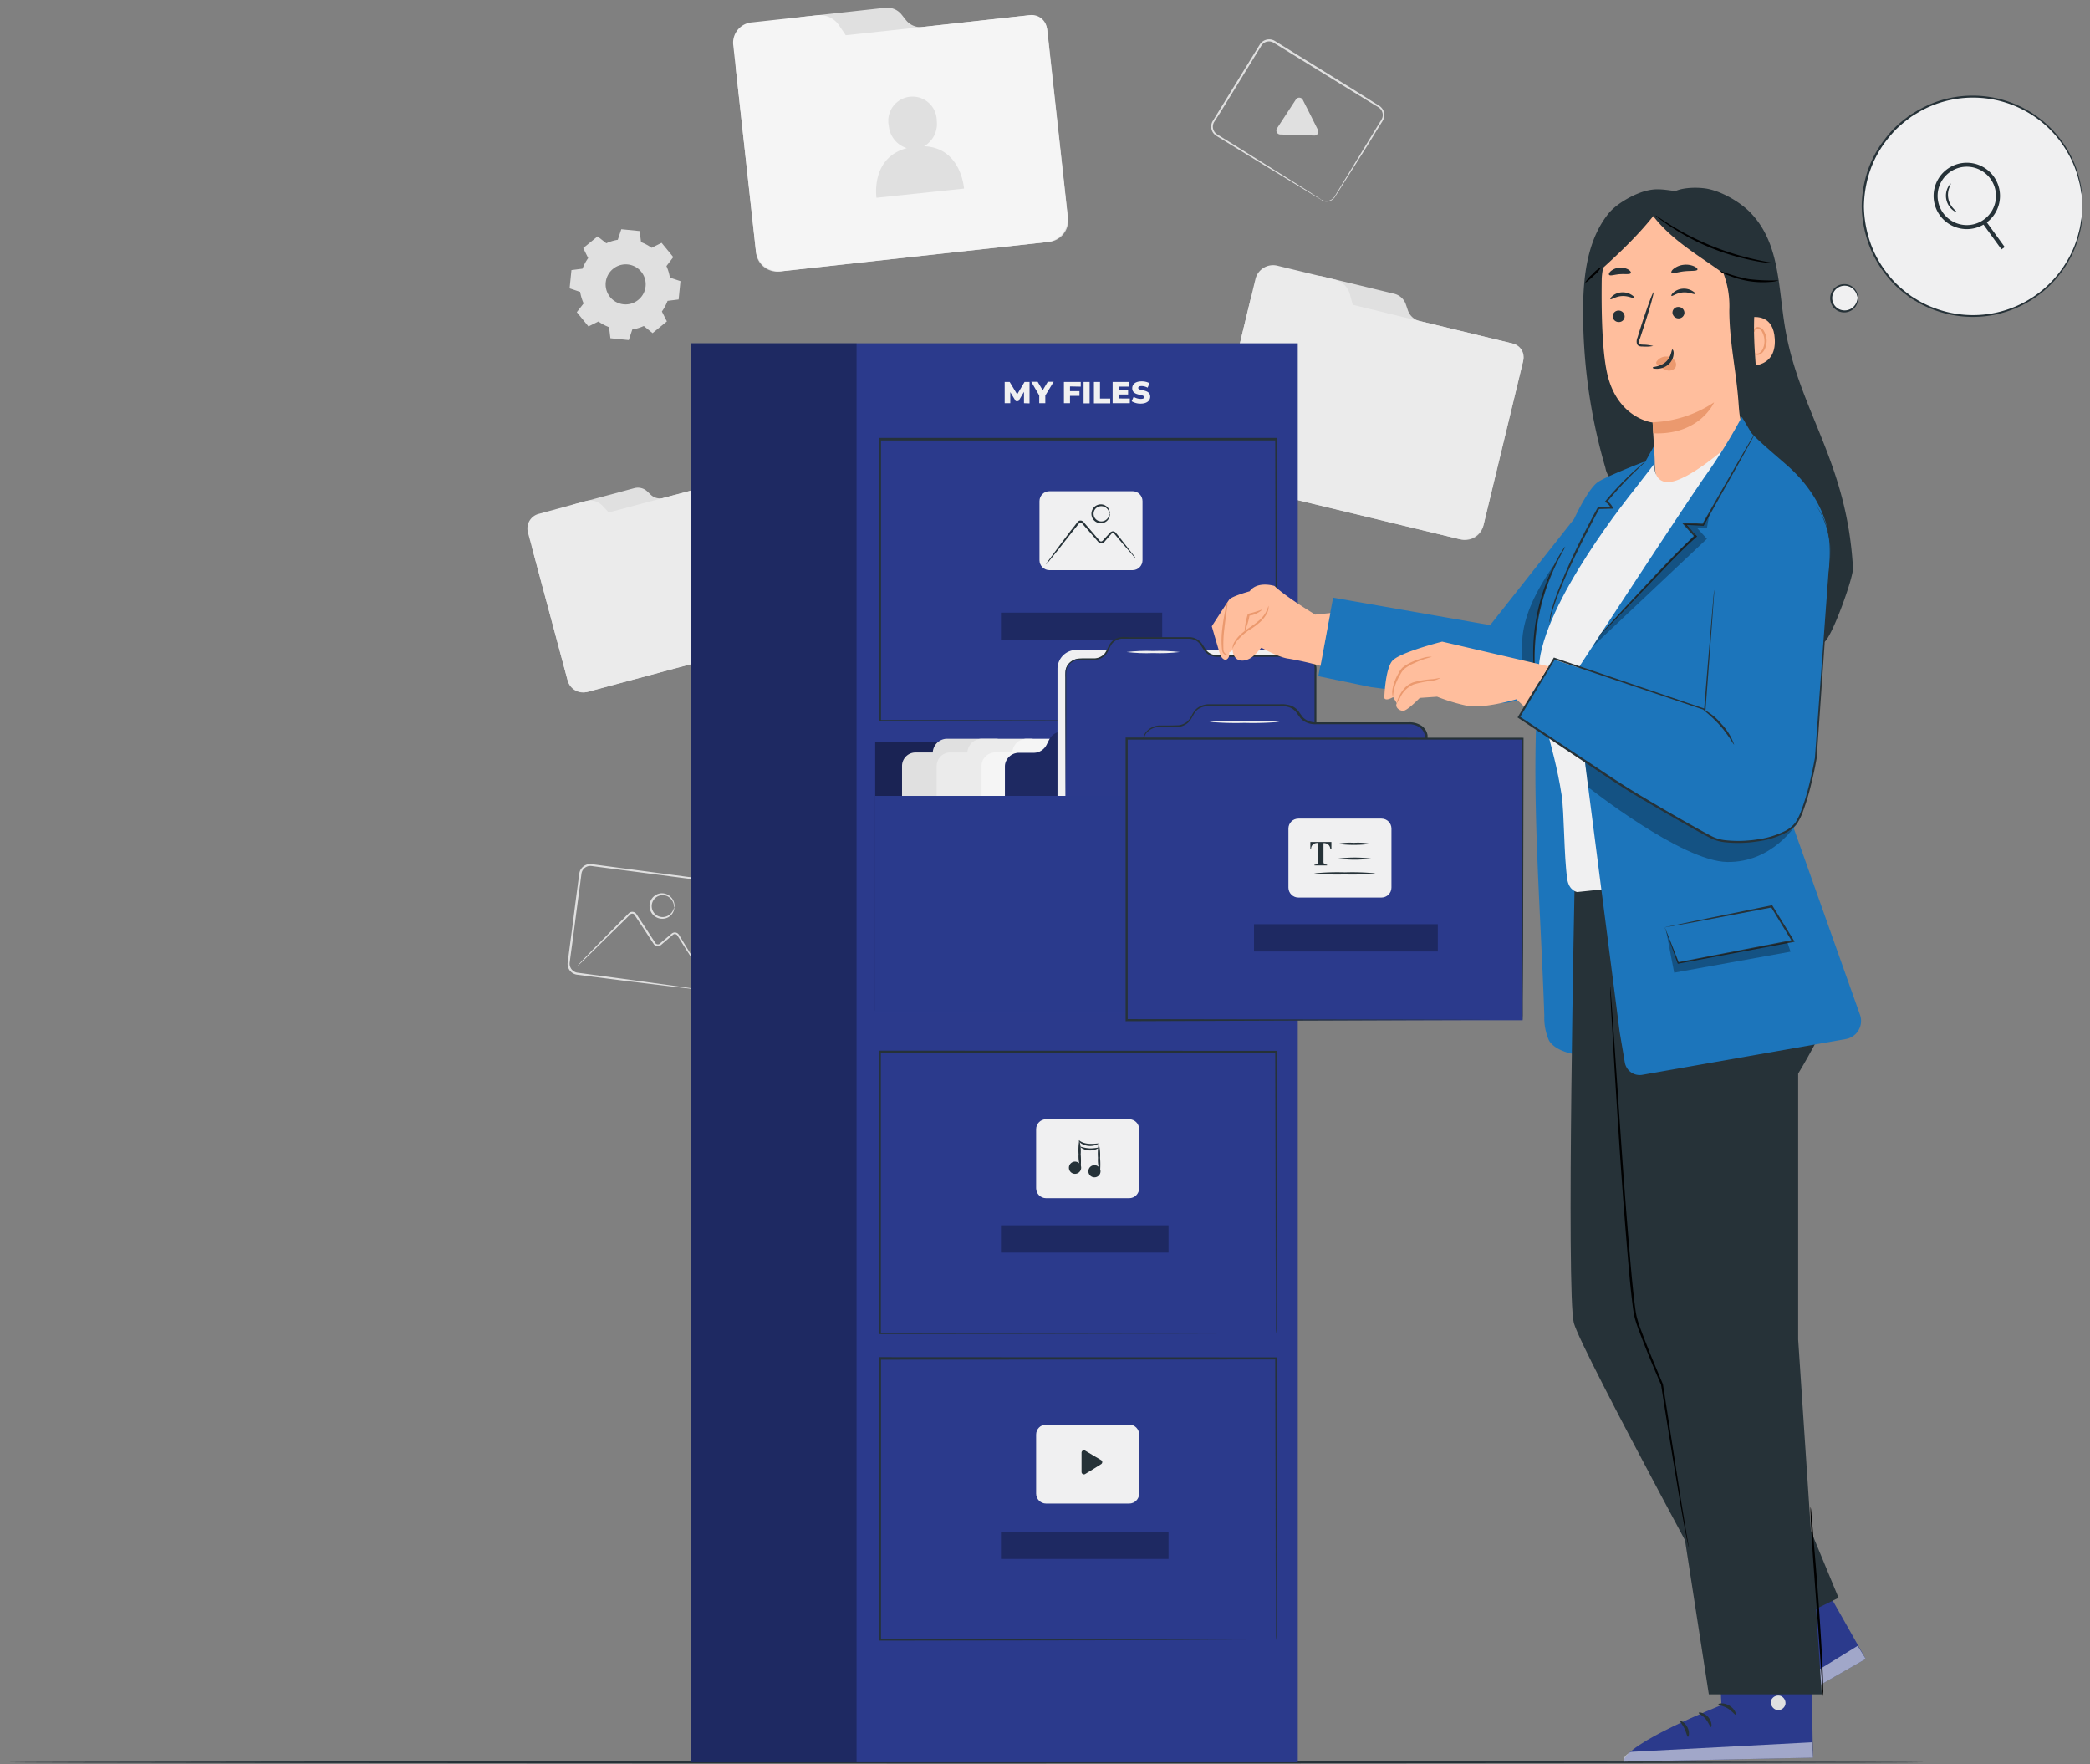 <svg width="218" height="184" fill="none" xmlns="http://www.w3.org/2000/svg"><rect width="100%" height="100%" fill="#808080" stroke="none"/><path d="M61.226 72.169a1.635 1.635 0 01-2.005-1.159l-3.68-13.723a1.355 1.355 0 011.01-1.612l1.291-.346a1.412 1.412 0 001.03-1.063l.124-.637a1.401 1.401 0 011.03-1.063l6.126-1.646a1.424 1.424 0 011.329.308l.417.396a1.425 1.425 0 001.329.313l7.81-2.084a1.36 1.36 0 011.716.875l3.75 14.04a1.634 1.634 0 01-1.158 2l-20.12 5.4z" fill="#E0E0E0"/><path d="M68.469 52.128l-4.972 1.321-.667-.708a1.766 1.766 0 00-1.754-.47l-4.855 1.32a1.576 1.576 0 00-1.17 1.888l.15.567 4 14.902a1.784 1.784 0 002.22 1.187l19.728-5.292a1.784 1.784 0 001.33-2.142l-3.776-14.077a1.18 1.18 0 00-1.442-.833l-8.792 2.337z" fill="#EBEBEB"/><path d="M127.851 50.345a1.965 1.965 0 01-1.49-1.613 1.944 1.944 0 01.032-.77l4.034-16.703a1.64 1.64 0 012.012-1.142l1.572.38a1.684 1.684 0 001.708-.534l.5-.6a1.688 1.688 0 011.709-.534l7.455 1.8a1.716 1.716 0 011.25 1.097l.225.666a1.724 1.724 0 001.25 1.1l9.506 2.293a1.642 1.642 0 011.25 1.937l-4.126 17.086a1.974 1.974 0 01-2.383 1.454l-24.504-5.917z" fill="#E0E0E0"/><path d="M147.137 33.264l-6.042-1.472-.296-1.12a2.152 2.152 0 00-1.592-1.513l-5.909-1.43a1.895 1.895 0 00-2.334 1.326l-.167.687-4.379 18.136a2.152 2.152 0 001.667 2.546l24.011 5.776a2.155 2.155 0 002.65-1.5l4.139-17.132a1.432 1.432 0 00-1.051-1.721l-10.697-2.584z" fill="#EBEBEB"/><path d="M81.308 28.317a2.216 2.216 0 01-2.447-1.963L76.753 7.185a1.838 1.838 0 011.692-1.971l1.804-.2a1.913 1.913 0 001.6-1.213l.3-.833a1.9 1.9 0 011.605-1.213l8.555-.942a1.925 1.925 0 011.717.688l.492.62a1.925 1.925 0 001.737.689l10.91-1.196a1.837 1.837 0 012.084 1.558l2.154 19.607a2.227 2.227 0 01-1.963 2.45l-28.132 3.088z" fill="#E0E0E0"/><path d="M95.164 2.93l-6.943.746-.746-1.092a2.409 2.409 0 00-2.258-.991l-6.785.741a2.129 2.129 0 00-1.958 2.288l.087.792 2.288 20.815a2.425 2.425 0 002.738 2.055l27.553-3.03a2.425 2.425 0 002.23-2.6l-2.163-19.665a1.598 1.598 0 00-1.141-1.36 1.6 1.6 0 00-.622-.053L95.164 2.93z" fill="#F5F5F5"/><path d="M96.389 15.253a2.697 2.697 0 001.32-2.65 2.528 2.528 0 10-5 .529 2.688 2.688 0 001.871 2.32c-3.796 1.005-3.159 5.18-3.159 5.18l9.131-.958s-.275-4.263-4.163-4.421zm-33.15 10.122a4.691 4.691 0 011.2-.363l.367-1.104 1.916.192.142 1.154c.392.15.763.348 1.104.592l1.042-.517 1.217 1.488-.713.938c.174.382.294.785.359 1.2l1.104.37-.192 1.913-1.154.142a4.66 4.66 0 01-.592 1.109l.521 1.037-1.492 1.221-.916-.742a4.798 4.798 0 01-1.2.363l-.367 1.104-1.917-.191-.142-1.155a4.786 4.786 0 01-1.104-.591l-1.042.516-1.217-1.488.713-.916a4.796 4.796 0 01-.363-1.2l-1.1-.371.192-1.905 1.154-.146c.147-.392.346-.764.592-1.104l-.517-1.042 1.492-1.22.917.716h-.004zm.716 2.663a2.084 2.084 0 102.623 3.239 2.084 2.084 0 00-2.623-3.24zm8.989 75.189c.17.008.34-.019.5-.079a1.07 1.07 0 00.467-.379c.07-.11.12-.231.146-.359.025-.133.037-.287.058-.446.163-1.292.392-3.138.675-5.417l.23-1.792c.041-.313.083-.63.124-.954l.063-.488c.029-.16.04-.321.033-.483a.955.955 0 00-.508-.746 1.304 1.304 0 00-.475-.117l-.534-.07-2.208-.284-9.818-1.284a.933.933 0 00-1.046.805l-.042.32c-.029.213-.058.417-.083.638-.113.834-.225 1.667-.334 2.5-.216 1.642-.416 3.226-.629 4.734-.05.38-.096.75-.146 1.113a.949.949 0 00.417.858c.136.094.294.15.458.163l.526.071 1.025.137 3.75.505 5.417.746 1.467.212.38.063a.816.816 0 01.129.025.497.497 0 01-.134 0l-.383-.042-1.471-.171-5.455-.658-3.75-.48-1.026-.133-.525-.067a1.137 1.137 0 01-1.037-1.221c.05-.371.096-.746.146-1.125.196-1.508.416-3.092.616-4.738.105-.833.217-1.667.325-2.5.03-.213.059-.417.084-.638l.046-.32a1.15 1.15 0 011.288-.992l9.817 1.3 2.205.296.529.07c.188.012.372.06.542.142a1.12 1.12 0 01.616.875 2.27 2.27 0 01-.037.521c0 .167-.046.33-.067.492-.041.32-.087.642-.129.95-.083.625-.163 1.22-.242 1.792l-.746 5.417c-.025.163-.037.309-.066.454a1.087 1.087 0 01-.671.738.984.984 0 01-.388.058.432.432 0 01-.129-.012z" fill="#E0E0E0"/><path d="M73.236 101.556s-.05-.05-.125-.158l-.321-.475-1.15-1.776c-.238-.383-.5-.791-.784-1.25-.066-.112-.137-.22-.212-.337a.313.313 0 00-.271-.134c-.113 0-.188.08-.304.18l-.334.283-.692.592a1.25 1.25 0 01-.2.154.503.503 0 01-.558-.063.367.367 0 01-.1-.112l-.067-.1-1.091-1.667c-.188-.288-.376-.567-.555-.834-.091-.137-.183-.275-.27-.416a.296.296 0 00-.309-.142.275.275 0 00-.154.08l-.17.166c-.11.112-.222.22-.33.329l-.654.638-2.238 2.2-1.513 1.488-.417.391a.708.708 0 01-.154.125s.038-.058.125-.158l.392-.417 1.47-1.517c.639-.641 1.385-1.4 2.205-2.233l.642-.642.33-.333.166-.167a.517.517 0 01.565-.102c.094.041.173.11.227.198l.27.416.555.834 1.088 1.667a.345.345 0 00.616.079l.696-.583.334-.284c.062-.046.1-.087.179-.141a.5.5 0 01.68.145l.212.342c.27.446.525.863.762 1.25l1.088 1.813c.112.2.208.363.287.5a.84.84 0 01.084.171zm-2.917-6.884c-.02-.1-.032-.2-.038-.3a1.25 1.25 0 00-.37-.684 1.142 1.142 0 10-.242 1.825 1.22 1.22 0 00.533-.562c.083-.175.1-.284.117-.28.016.005.025.113-.038.309-.09.28-.28.516-.533.667a1.3 1.3 0 01-1.25.045 1.33 1.33 0 01.325-2.5 1.305 1.305 0 011.179.404c.204.213.327.49.346.784.025.187-.017.292-.03.292zm67.504-73.839c.154.075.321.12.492.133a1.032 1.032 0 00.859-.42c.079-.113.154-.25.237-.388l2.838-4.655c.3-.492.613-1.009.942-1.542.162-.27.333-.542.504-.834l.258-.416a2.35 2.35 0 00.23-.417.948.948 0 00-.159-.888 1.252 1.252 0 00-.387-.304l-.459-.279-1.896-1.167-8.43-5.196a.934.934 0 00-1.284.304l-.166.275-.342.55-1.329 2.163-2.501 4.063-.604.937a.949.949 0 00.375 1.288c.15.092.3.184.446.28l.879.541 3.197 1.992 4.621 2.892 1.25.796c.134.092.242.158.325.212.084.055.109.075.104.08a.548.548 0 01-.116-.059l-.334-.196-1.25-.758-4.659-2.838-3.213-1.967-.879-.542-.45-.275a1.185 1.185 0 01-.417-.395 1.145 1.145 0 01-.029-1.146l.592-.963 2.5-4.071 1.325-2.15.338-.547.171-.275a1.154 1.154 0 011.583-.375l8.422 5.21 1.871 1.183.459.283c.16.088.301.205.416.346a1.139 1.139 0 01.184 1.063 2.33 2.33 0 01-.25.458l-.263.417c-.171.279-.342.55-.508.833-.329.534-.65 1.046-.955 1.534l-2.917 4.621c-.087.138-.158.267-.245.388-.085.109-.19.2-.309.27a1.04 1.04 0 01-.992.042.691.691 0 01-.075-.091z" fill="#E0E0E0"/><path d="M136.678 11.965l.77 1.542a.41.41 0 01-.186.598.414.414 0 01-.23.031l-1.755-.054-1.708-.054a.418.418 0 01-.35-.671l.962-1.471.971-1.484a.42.42 0 01.392-.217.418.418 0 01.363.263l.771 1.517z" fill="#E0E0E0"/><path d="M200.809 183.812c0 .063-44.768.109-100 .109-55.231 0-100-.046-100-.109 0-.062 44.76-.108 100-.108 55.241 0 100 .05 100 .108z" fill="#263238"/><path d="M135.365 35.806H72.031v148.007h63.334V35.806z" fill="#2B3A8C"/><path opacity=".3" d="M89.346 35.806H72.031v148.007h17.315V35.806z" fill="#000"/><path d="M106.807 42.052V40.87l-.575.967h-.284l-.571-.934v1.15h-.583V39.84h.521l.783 1.292.767-1.292h.521v2.234l-.579-.02zm2.225-.8v.8h-.633v-.808l-.834-1.425h.667l.529.887.53-.887h.612l-.871 1.433zm2.576-.946v.492h.987v.492h-.987v.762h-.634V39.84h1.755v.488l-1.121-.02zm1.416-.466h.63v2.233h-.63v-2.234zm1.08 0h.633v1.733h1.067v.5h-1.7v-2.234zm3.742 1.725v.487h-1.792V39.84h1.75v.488h-1.129v.346h.992v.47h-.992v.417l1.171.005zm.196.287l.204-.467c.22.142.476.218.738.221.262 0 .366-.07.366-.179 0-.354-1.25-.096-1.25-.93 0-.416.325-.72.988-.72a1.7 1.7 0 01.812.191l-.196.471a1.292 1.292 0 00-.616-.17c-.267 0-.363.087-.363.2 0 .341 1.25.083 1.25.908 0 .392-.325.721-.987.721a1.751 1.751 0 01-.946-.246z" fill="#F0F0F1"/><path d="M133.085 75.215v-2.1c0-1.367 0-3.363-.025-5.922 0-5.109-.025-12.44-.046-21.34l.088.087H91.788l.108-.108v29.362l-.095-.1 29.783.05 8.488.025h3.042-3l-8.468.03-29.845.045h-.13V45.678h41.518v.087c0 8.926-.033 16.252-.045 21.395v7.447c0 .354-.059.608-.059.608z" fill="#263238"/><path opacity=".3" d="M121.225 63.9h-16.819v2.847h16.819v-2.846z" fill="#000"/><path d="M118.133 51.237h-8.672c-.573 0-1.037.464-1.037 1.037v6.16c0 .573.464 1.037 1.037 1.037h8.672c.574 0 1.038-.464 1.038-1.037v-6.16c0-.573-.464-1.037-1.038-1.037z" fill="#F0F0F1"/><path d="M118.475 58.25a2.58 2.58 0 01-.387-.417l-.996-1.141-.68-.805-.183-.22a.198.198 0 00-.183-.059c-.071 0-.109.059-.184.146l-.212.238-.417.483a.463.463 0 01-.35.208.417.417 0 01-.221-.062.503.503 0 01-.087-.075l-.059-.067-.937-1.083-.496-.555-.229-.27a.188.188 0 00-.292 0l-.104.137-.209.263-.416.516-1.396 1.78-.959 1.187a3.396 3.396 0 01-.371.417c.085-.167.187-.325.304-.47l.905-1.23 1.358-1.805.417-.52c.067-.088.133-.18.204-.267l.104-.138a.377.377 0 01.192-.133.416.416 0 01.417.125l.233.27.475.55.934 1.089c.125.179.27.175.416 0l.442-.484.213-.229a.497.497 0 01.295-.204.375.375 0 01.355.125l.183.225c.238.291.454.567.658.833l.942 1.2c.12.138.227.286.321.442zm-2.729-4.659c-.021 0-.025-.079-.071-.204a.872.872 0 00-.329-.442.834.834 0 00-.763-.096.792.792 0 000 1.484.832.832 0 00.763-.096.878.878 0 00.329-.437c.046-.13.05-.209.071-.209.021 0 .033.08 0 .23a.907.907 0 01-.321.541.96.96 0 01-.921.159.981.981 0 01-.479-1.5.981.981 0 01.961-.399.954.954 0 01.439.203.896.896 0 01.321.541c.033.159.008.225 0 .225z" fill="#263238"/><path opacity=".4" d="M127.305 77.424H91.288v27.982h36.017V77.424z" fill="#000"/><path d="M112.391 78.486h-6.847l-.417-.687a1.502 1.502 0 00-1.3-.746h-5.034a1.504 1.504 0 00-1.5 1.433h-1.796a1.409 1.409 0 00-1.409 1.409v3.488H113.8v-3.488a1.409 1.409 0 00-1.408-1.409z" fill="#E0E0E0"/><path d="M116.004 78.486h-6.83l-.417-.687a1.503 1.503 0 00-1.296-.746h-5.051a1.509 1.509 0 00-1.504 1.433H99.11a1.409 1.409 0 00-1.409 1.409v3.488h19.711v-3.488a1.409 1.409 0 00-1.408-1.409z" fill="#EBEBEB"/><path d="M120.7 78.486h-6.842l-.417-.687a1.487 1.487 0 00-1.296-.746h-5.055a1.503 1.503 0 00-1.5 1.433h-1.8a1.408 1.408 0 00-1.409 1.409v3.488h19.711v-3.488a1.41 1.41 0 00-1.392-1.409z" fill="#F5F5F5"/><path d="M104.819 96.693V79.91a1.454 1.454 0 011.513-1.383h1.446a1.527 1.527 0 001.375-.809l.308-.616a1.534 1.534 0 011.376-.805h6.863a1.541 1.541 0 011.3.68l.338.525a1.553 1.553 0 001.304.679h8.751a1.453 1.453 0 011.513 1.388v17.123h-26.087z" fill="#2B3A8C"/><path opacity=".3" d="M104.819 96.693V79.91a1.454 1.454 0 011.513-1.383h1.446a1.527 1.527 0 001.375-.809l.308-.616a1.534 1.534 0 011.376-.805h6.863a1.541 1.541 0 011.3.68l.338.525a1.553 1.553 0 001.304.679h8.751a1.453 1.453 0 011.513 1.388v17.123h-26.087z" fill="#000"/><path d="M110.303 83.024v-13.26a1.973 1.973 0 011.975-1.975h21.112a1.974 1.974 0 011.975 1.975v12.894l-25.062.366z" fill="#F0F0F1"/><path d="M111.128 86.891V70.11a1.451 1.451 0 011.513-1.383h1.446a1.53 1.53 0 001.371-.805l.312-.62a1.53 1.53 0 011.371-.805h6.864a1.539 1.539 0 011.304.683l.338.521a1.546 1.546 0 001.3.684h8.751a1.451 1.451 0 011.513 1.383v17.123h-26.083z" fill="#2B3A8C"/><path d="M111.128 86.891h1.93l5.363-.025 18.79-.05-.1.1V70.177c.011-.2.011-.4 0-.6a1.285 1.285 0 00-.654-.895 1.444 1.444 0 00-.505-.171 4.09 4.09 0 00-.558 0h-8.418a1.739 1.739 0 01-.567-.088 1.596 1.596 0 01-.883-.691l-.288-.45a1.37 1.37 0 00-.333-.363 1.495 1.495 0 00-.925-.296h-7.039a1.502 1.502 0 00-.804.363c-.437.379-.483 1.15-1.058 1.53a1.701 1.701 0 01-.9.312h-.905a8.499 8.499 0 00-.871.02 1.467 1.467 0 00-.737.33 1.275 1.275 0 00-.417.662c-.04.268-.052.539-.037.809v3.163c0 4.03-.034 7.292-.042 9.56v.048c0-2.27-.025-5.546-.042-9.584v-3.184a4.303 4.303 0 01.038-.834c.074-.294.239-.558.471-.754.237-.2.526-.328.833-.37.298-.026.597-.034.896-.026h.808c.29-.012.57-.109.805-.279.508-.325.529-1.033 1.037-1.517a1.67 1.67 0 01.909-.416c.346-.034.654 0 .983 0h6.08c.378-.007.747.111 1.05.337.152.115.282.256.384.417l.287.446c.176.29.452.507.775.608.162.053.331.078.5.075h8.393a3.52 3.52 0 01.588 0c.204.03.402.096.583.196a1.485 1.485 0 01.759 1.046c.014.212.014.425 0 .638v16.81h-.096l-18.869-.1h-7.214v-.038z" fill="#263238"/><path d="M123.055 68.01c-.92.11-1.846.145-2.771.108-.925.038-1.852.001-2.772-.108.92-.107 1.847-.144 2.772-.109.925-.035 1.851.002 2.771.109z" fill="#F0F0F1"/><path d="M119.246 93.942V77.161c0-.763.767-1.383 1.709-1.383h1.637a1.762 1.762 0 001.551-.809l.35-.617a1.766 1.766 0 011.554-.804h7.755a1.821 1.821 0 011.471.68l.384.524a1.82 1.82 0 001.471.68h9.888c.942 0 1.709.62 1.709 1.387v17.123h-29.479z" fill="#2B3A8C"/><path d="M119.246 93.942h2.188l6.076-.054 21.198-.046-.1.1V76.703a1.256 1.256 0 00-.616-.892 1.959 1.959 0 00-1.13-.271h-9.584c-.406.021-.81-.07-1.167-.263a1.719 1.719 0 01-.471-.383c-.125-.163-.225-.308-.342-.467a1.603 1.603 0 00-.833-.658 2.776 2.776 0 00-1.071-.117h-7.464a1.872 1.872 0 00-.908.288 1.537 1.537 0 00-.346.312 4.245 4.245 0 00-.25.417c-.083.146-.158.283-.25.417a1.61 1.61 0 01-.354.375 1.992 1.992 0 01-.93.375c-.658.041-1.25 0-1.892 0a1.738 1.738 0 00-1.491.712 1.251 1.251 0 00-.18.796v2.526c0 4.325-.029 7.83-.041 10.26v.048c0-2.437-.025-5.95-.042-10.293v-2.532c-.029-.31.043-.622.204-.888a1.888 1.888 0 011.634-.792c.612 0 1.25 0 1.867-.025.302-.04.59-.157.833-.341.238-.208.427-.466.554-.755.08-.144.169-.283.267-.416.11-.14.242-.262.392-.359a2.04 2.04 0 01.996-.32h7.484c.385-.03.773.014 1.142.129.378.136.701.394.917.733.108.15.225.313.333.454.117.136.259.249.417.334.325.176.693.257 1.062.233h9.585a2.19 2.19 0 011.25.3 1.466 1.466 0 01.721 1.054V94.06h-.1l-21.253-.05-6.063-.03h-2.15l-.092-.037z" fill="#263238"/><path d="M133.464 75.29a31.342 31.342 0 01-3.658.108 31.459 31.459 0 01-3.663-.108 30.25 30.25 0 013.663-.108 30.303 30.303 0 013.658.108z" fill="#F0F0F1"/><path d="M117.5 83.016H91.288v22.595H117.5V83.016z" fill="#2B3A8C"/><path opacity=".3" d="M117.5 83.016H91.288v22.595H117.5V83.016z" fill="#2B3A8C"/><path d="M158.818 77.053H117.5v29.362h41.318V77.053z" fill="#2B3A8C"/><path d="M158.814 106.415v-2.096c0-1.367 0-3.367-.025-5.922 0-5.113-.025-12.439-.046-21.344l.087.091h-41.313l.108-.108v29.362l-.096-.1 29.783.05 8.489.029h3.042-3.001l-8.467.025-29.867.113h-.1V76.928h.1l41.314.02h.092v.088c-.021 8.926-.038 16.277-.046 21.399 0 2.546 0 4.538-.025 5.901v1.541c0 .355-.029.538-.029.538z" fill="#263238"/><path opacity=".3" d="M149.971 96.397h-19.169v2.846h19.169v-2.846z" fill="#000"/><path d="M144.099 85.383h-8.672c-.573 0-1.037.464-1.037 1.038v6.159c0 .573.464 1.037 1.037 1.037h8.672c.573 0 1.038-.464 1.038-1.037v-6.16c0-.573-.465-1.037-1.038-1.037z" fill="#F0F0F1"/><path d="M136.677 87.82h2.197v.738h-.113a.68.68 0 00-.296-.533.921.921 0 00-.417-.088v1.91a.374.374 0 00.071.266c.088.056.193.08.296.066v.092h-1.304v-.092a.41.41 0 00.283-.066.353.353 0 00.071-.267v-1.925a.949.949 0 00-.417.087.606.606 0 00-.296.534h-.075v-.721zm6.276.197a13.75 13.75 0 01-3.446 0 6.78 6.78 0 011.721-.109 6.803 6.803 0 011.725.109zm.067 1.537a13.25 13.25 0 01-3.446 0 13.75 13.75 0 013.446 0zm.462 1.542a23.42 23.42 0 01-3.212.108 23.397 23.397 0 01-3.213-.108 24.199 24.199 0 013.213-.108 24.257 24.257 0 013.212.108zm-10.397 48.019v-2.096c0-1.367 0-3.367-.025-5.922 0-5.109-.025-12.439-.046-21.34l.088.088-41.33.004.108-.109v29.358l-.096-.095 29.783.045 8.489.03h3.042-3.001l-8.467.025-29.846.05h-.113v-29.567h.113l41.314.021h.091v.088c0 8.926-.033 16.273-.045 21.394v7.443c0 .354-.059.583-.059.583z" fill="#263238"/><path opacity=".3" d="M121.884 127.805h-17.478v2.846h17.478v-2.846z" fill="#000"/><path d="M117.783 116.741h-8.672c-.573 0-1.037.465-1.037 1.038v6.159c0 .573.464 1.038 1.037 1.038h8.672c.573 0 1.038-.465 1.038-1.038v-6.159c0-.573-.465-1.038-1.038-1.038z" fill="#F0F0F1"/><path d="M112.699 122.088a.642.642 0 01-.62.345.634.634 0 01-.555-.443.641.641 0 01.54-.826.629.629 0 01.364.07.63.63 0 01.271.854z" fill="#263238"/><path d="M112.716 121.859a3.593 3.593 0 01-.212-1.467 6.28 6.28 0 01.07-1.475c.137.477.188.975.15 1.471.04.489.037.981-.008 1.471z" fill="#263238"/><path d="M114.591 119.288a1.76 1.76 0 01-1.85-.046c-.171-.129-.217-.267-.192-.28.025-.012.109.067.275.151.221.101.458.163.7.183.58.058 1.067-.075 1.067-.008zm.13 3.171a.635.635 0 01-1.166-.101.629.629 0 01.195-.676.64.64 0 01.893.077.635.635 0 01.078.7z" fill="#263238"/><path d="M114.737 122.229a3.586 3.586 0 01-.212-1.466 5.795 5.795 0 01.075-1.476c.131.479.18.976.145 1.471.04.49.037.982-.008 1.471z" fill="#263238"/><path d="M114.62 119.721a1.663 1.663 0 01-1.975-.109c.033-.054.442.138.983.163.542.025.963-.117.992-.054zm18.465 51.353v-2.097c0-1.371 0-3.367-.025-5.925 0-5.109-.025-12.44-.046-21.341l.088.088-41.314.021.108-.109v29.363l-.095-.1 29.783.05 8.488.025h3.042-3l-8.468.029-29.845.046h-.13v-29.567h.113l41.314.021h.091v.087c0 8.927-.033 16.273-.045 21.395v7.447c0 .354-.059.567-.059.567z" fill="#263238"/><path opacity=".3" d="M121.884 159.759h-17.478v2.846h17.478v-2.846z" fill="#000"/><path d="M117.783 148.591h-8.672c-.573 0-1.037.465-1.037 1.038v6.159c0 .573.464 1.038 1.037 1.038h8.672c.573 0 1.038-.465 1.038-1.038v-6.159c0-.573-.465-1.038-1.038-1.038z" fill="#F0F0F1"/><path d="M114.024 151.804l.834.492a.259.259 0 01.085.089.25.25 0 01-.085.328l-.834.525-.833.508a.252.252 0 01-.251.004.24.24 0 01-.093-.091.24.24 0 01-.035-.125v-2.013a.247.247 0 01.246-.251.25.25 0 01.125.034l.841.5z" fill="#263238"/><path d="M193.768 31.088a1.383 1.383 0 11-2.767 0 1.383 1.383 0 012.767 0z" fill="#F0F0F1"/><path d="M193.768 31.088s-.02-.12-.083-.325a1.383 1.383 0 00-.508-.713 1.319 1.319 0 00-1.23-.166 1.283 1.283 0 00-.837 1.206 1.285 1.285 0 00.837 1.207 1.325 1.325 0 001.23-.167 1.4 1.4 0 00.508-.713c.063-.204.067-.329.083-.329a.631.631 0 010 .35c-.06.33-.238.625-.5.834a1.458 1.458 0 01-2.101-.308 1.48 1.48 0 011.437-2.312c.243.04.472.141.664.294.261.21.439.505.5.834a.62.62 0 010 .308z" fill="#263238"/><path d="M205.762 32.98c6.322 0 11.447-5.125 11.447-11.447 0-6.322-5.125-11.448-11.447-11.448-6.322 0-11.448 5.126-11.448 11.448s5.126 11.447 11.448 11.447z" fill="#F0F0F1"/><path d="M217.209 21.533a1.48 1.48 0 01-.021-.188l-.037-.541c0-.12-.009-.259-.025-.417 0-.146-.046-.304-.075-.475a8.033 8.033 0 00-.242-1.18 10.792 10.792 0 00-1.271-3.033 11.356 11.356 0 00-15.102-4.176c-.242.13-.471.284-.709.417a5.407 5.407 0 00-.683.47c-.452.337-.882.702-1.288 1.093-.404.42-.782.865-1.129 1.333a10.922 10.922 0 00-1.621 3.126 12.091 12.091 0 00-.588 3.58c.02 1.211.223 2.414.601 3.566a10.927 10.927 0 001.621 3.13c.338.462.709.901 1.108 1.313.404.393.835.76 1.288 1.096.215.174.444.331.683.47.238.142.467.292.709.417.478.25.972.467 1.479.65a11.41 11.41 0 005.963.496 11.401 11.401 0 007.668-5.342 10.765 10.765 0 001.271-3.03c.11-.386.191-.78.242-1.18.029-.17.058-.328.075-.474.016-.146 0-.28.025-.417l.037-.546c.004-.061.01-.123.021-.183.004.06.004.122 0 .183v.963c0 .158-.042.308-.063.479-.044.402-.119.8-.225 1.192a10.812 10.812 0 01-1.25 3.071 11.529 11.529 0 01-7.751 5.46 11.563 11.563 0 01-6.063-.489 12.359 12.359 0 01-1.509-.658c-.245-.133-.479-.287-.721-.417a6.585 6.585 0 01-.7-.479c-.46-.342-.897-.713-1.308-1.112a13.04 13.04 0 01-1.138-1.338 11.287 11.287 0 01-1.667-3.184 12.458 12.458 0 01-.629-3.646 12.27 12.27 0 01.6-3.646 11.03 11.03 0 011.667-3.184c.346-.472.725-.92 1.134-1.338.411-.4.85-.772 1.312-1.113a6.09 6.09 0 01.704-.479c.242-.141.476-.296.721-.417a12.33 12.33 0 011.505-.687 11.472 11.472 0 0110.905 1.667 11.374 11.374 0 012.917 3.284c.573.954.994 1.992 1.251 3.075.104.39.18.787.225 1.188.02.175.05.337.062.483.013.146 0 .28 0 .417v.546c.013.067.02.135.021.204z" fill="#263238"/><path d="M205.145 23.9a3.463 3.463 0 11.008-6.926 3.463 3.463 0 01-.008 6.926zm0-6.51a3.045 3.045 0 10.008 6.09 3.045 3.045 0 00-.008-6.09z" fill="#263238"/><path d="M207.118 23.033l-.337.245 1.985 2.735.338-.245-1.986-2.735z" fill="#263238"/><path d="M203.49 19.157a1.996 1.996 0 00.613 2.967" fill="#F0F0F1"/><path d="M204.103 22.125c0 .025-.208-.034-.458-.242a1.938 1.938 0 01-.475-2.321c.145-.292.304-.417.32-.417.017 0-.079.18-.179.463a2.086 2.086 0 00.459 2.162c.187.221.35.325.333.355zm-10.827 37.121c-.625-11.16-5.609-16.348-7.084-25.07-.733-4.38-.546-8.864-3.65-12.035-1.121-1.146-3.201-2.321-4.788-2.5-.871-.109-2.217-.075-3.005.296-1.471-.217-2.134-.288-3.167 0-1.225.341-2.917 1.287-3.751 2.27-2.212 2.701-2.671 6.414-2.704 9.906a58.062 58.062 0 002.329 16.694c.095.532.368 1.016.776 1.371.479.325 1.112.263 1.666.171a33.607 33.607 0 006.368-1.659 2.01 2.01 0 00.796-.441c.567-.575.329-1.521.071-2.284l5.655-4.838c-.375 3.363-1.459 6.613-1.938 9.964a28.11 28.11 0 00.892 12.005 18.39 18.39 0 016.667-.15c.534.088 1.396 4.284 1.867 4.022.796-.459 3.076-6.793 3-7.722z" fill="#263238"/><path d="M173.207 22.337l1.605-.179 6.125 2.467a1.714 1.714 0 011.617 1.667l-.037 19.94a5.568 5.568 0 01-1.084 3.605l-.858 1.137c-1.963 2.588-6.001 2.376-7.551-.479a2.062 2.062 0 01-.217-.517 3.97 3.97 0 01-.092-.446 14.427 14.427 0 01-.195-3c-.109-1.763-.142-2.5-.142-2.471 0 .029-3.751-.417-4.772-5.247-.504-2.396-.579-6.363-.537-9.61.029-2.92 2.529-6.867 6.138-6.867z" fill="#FFBE9D"/><path d="M168.215 33.001a.62.62 0 00.633.588.59.59 0 00.613-.592.63.63 0 00-.865-.56.605.605 0 00-.381.564zm6.234-.391a.629.629 0 00.634.6.6.6 0 00.612-.597.62.62 0 00-.633-.596.59.59 0 00-.613.592zm-6.463-1.401c.079.075.533-.296 1.204-.33.671-.033 1.179.28 1.25.197.071-.084-.05-.184-.275-.33a1.733 1.733 0 00-1-.254 1.641 1.641 0 00-.954.363c-.204.17-.279.32-.225.354zm6.359-.346c.083.075.525-.312 1.196-.362.671-.05 1.183.245 1.25.158.067-.087-.058-.18-.283-.32a1.726 1.726 0 00-1.009-.226 1.67 1.67 0 00-.946.392c-.191.167-.25.325-.208.358zm-1.9 5.226a4.64 4.64 0 00-1.1-.142c-.171 0-.334-.033-.371-.15a.867.867 0 01.091-.512l.438-1.33c.612-1.887 1.042-3.442.967-3.463-.075-.02-.634 1.488-1.25 3.38-.146.467-.288.909-.417 1.334a.988.988 0 00-.054.675.42.42 0 00.295.237c.096.022.194.03.292.025.37.03.743.012 1.109-.054z" fill="#263238"/><path d="M172.378 44.044a12.368 12.368 0 006.417-2.084s-1.466 3.447-6.35 3.234l-.067-1.15zm.429-6.354a1.21 1.21 0 011.063-.501 1.095 1.095 0 01.779.37.704.704 0 01.096.797.834.834 0 01-.871.267 2.567 2.567 0 01-.879-.471.717.717 0 01-.204-.188.224.224 0 010-.25" fill="#EB996E"/><path d="M174.441 36.456c-.113 0-.075.725-.671 1.275-.596.55-1.375.504-1.379.608-.004.104.183.13.508.125a1.836 1.836 0 001.15-.466c.306-.275.491-.658.517-1.067.033-.304-.075-.484-.125-.475zm-.1-8.026c.1.166.658-.063 1.363-.134.704-.07 1.304 0 1.354-.183.021-.083-.117-.23-.379-.346a2.107 2.107 0 00-1.071-.146 2.012 2.012 0 00-.996.388c-.225.162-.317.346-.271.42zm-6.501.237c.125.146.579-.033 1.134-.07.554-.038 1.029.054 1.129-.113.046-.08-.038-.23-.25-.363a1.64 1.64 0 00-1.825.15c-.188.167-.246.317-.188.396z" fill="#263238"/><path d="M181.604 34.451c0-.362.359-1.25.713-1.308.946-.196 2.667-.205 2.804 2.217.188 3.308-3.171 2.813-3.183 2.72-.013-.09-.255-2.379-.334-3.629z" fill="#FFBE9D"/><path d="M182.879 36.768s.059.038.159.075a.57.57 0 00.416 0c.346-.146.609-.717.588-1.317a1.918 1.918 0 00-.208-.833.665.665 0 00-.459-.417.29.29 0 00-.329.18c-.042.091 0 .158-.033.166-.034.008-.071-.054-.055-.192a.368.368 0 01.117-.212.416.416 0 01.317-.104.807.807 0 01.629.479c.159.278.246.592.254.912 0 .667-.291 1.309-.762 1.476a.602.602 0 01-.53-.059c-.095-.075-.116-.145-.104-.154z" fill="#EB996E"/><path d="M183.35 29.488c.23-1.317-.266-3.167-.608-4.459a4.824 4.824 0 00-1.984-2.6 8.061 8.061 0 00-5-1.509l-.663.217c-.975-.08-2.025.13-2.563.917l-.021.025v-.909c-1.779.217-3.333 1.4-4.367 2.867-1.033 1.467-1.608 3.2-2.083 4.934 2.187-1.958 4.558-4.121 6.384-6.43 1.912 2.5 4.742 4.11 7.326 5.98a9.647 9.647 0 01.608 3.817c0 3.25.688 6.189.942 9.435.146 1.867.133 3.467 2.046 3.305.25-6.005-1.029-9.698-.017-15.59z" fill="#263238"/><path d="M185.538 29.238a3.053 3.053 0 01-.917.167 9.158 9.158 0 01-2.25-.092 10.318 10.318 0 01-2.163-.62 3.228 3.228 0 01-.833-.418c.029-.075 1.325.534 3.029.834 1.04.128 2.088.171 3.134.129zm-.521-1.779a2.181 2.181 0 01-.529-.034 16.605 16.605 0 01-1.425-.212 24.586 24.586 0 01-4.584-1.35 24.395 24.395 0 01-4.217-2.217 19.67 19.67 0 01-1.176-.834 2.263 2.263 0 01-.416-.346c.159.077.31.17.45.28.279.191.691.458 1.208.775a28.285 28.285 0 004.263 2.15 28.658 28.658 0 004.518 1.396c.591.133 1.075.23 1.408.283.17.021.337.057.5.109zm-17.986.387c-.199.34-.459.641-.766.888-.463.45-.871.78-.913.733.198-.337.456-.636.763-.879.255-.303.566-.555.916-.742z" fill="#000"/><path d="M172.416 49.84c.366-.641.087-3.287.087-3.287l-.854 1.55c-1.813.704-4.309 1.709-5.001 2.2-1.046.734-2.463 3.826-2.463 3.826l-8.751 11.076-16.381-2.867-1.542 8.193 5.53 1.146 9.714 1.25c2.729.592 5.388.808 7.526-.983l.146-.284c-.771 11.043.291 23.216.654 34.28a5.978 5.978 0 00.462 2.533c.555 1.092 2.622 1.667 3.838 1.505 1.217-.163.834-.938 1.088-2.134.142-.654-.471-1.563-.554-2.229l-3.567-28.83c-.042-.59-.08-1.14-.121-1.629-.417-5.08-.479-6.455-.259-8.78.363-3.588 7.956-12.189 10.448-16.535z" fill="#1C75BB"/><path d="M163.268 57a3.028 3.028 0 01-.25.5c-.175.308-.416.767-.691 1.342a22.816 22.816 0 00-2.255 9.622c0 .638 0 1.154.025 1.508.019.186.019.373 0 .559a2.56 2.56 0 01-.087-.55 16.646 16.646 0 01-.088-1.517 20.575 20.575 0 012.267-9.705c.23-.454.483-.895.759-1.321.091-.157.198-.304.32-.438z" fill="#263238"/><path opacity=".3" d="M162.098 58.913c-1.28 1.846-2.459 3.83-3.022 6.013-.562 2.184-.204 3.421-.254 5.713l1.313.296c-.279-4.109-.121-6.822 1.963-12.022z" fill="#000"/><path d="M161.631 64.926a.786.786 0 010-.216 5.77 5.77 0 01.1-.613c.172-.74.395-1.47.666-2.18a65.093 65.093 0 013.113-6.834c.384-.742.763-1.458 1.138-2.142l.029-.054h.058l1.38-.025-.088.142a1.367 1.367 0 00-.537-.609l-.096-.058.071-.088a32.313 32.313 0 012.963-3.104c.383-.35.696-.621.912-.796.106-.1.222-.187.346-.263a2.474 2.474 0 01-.304.309l-.875.833a38.41 38.41 0 00-2.892 3.146l-.025-.145c.271.163.487.404.621.691l.062.138h-.154l-1.375.037.087-.054c-.371.68-.746 1.396-1.129 2.138-1.338 2.6-2.467 5-3.159 6.788a20.543 20.543 0 00-.729 2.147c-.113.52-.163.812-.183.812z" fill="#263238"/><path d="M178.237 164.135l5.372 8.639s-6.985 8.363-6.151 10.059l17.144-9.805-7.818-13.819-8.547 4.926z" fill="#2B3A8C"/><path d="M188.484 169.023a.838.838 0 01.942.525.779.779 0 01-.508.938.858.858 0 01-.996-.559.805.805 0 01.637-.916" fill="#E0E0E0"/><path opacity=".6" d="M194.602 173.028l-.834-1.363-16.123 9.922s-.571.767-.179 1.25l17.136-9.809z" fill="#F0F0F1"/><path d="M183.279 172.853c.055.083.492-.117 1.059-.084.567.034.988.259 1.046.18.058-.08-.346-.488-1.029-.517-.684-.029-1.138.342-1.076.421zm-1.371 1.775c.03.092.471.025.959.217.487.192.783.521.867.467.083-.055-.138-.555-.75-.78-.613-.225-1.117.013-1.076.096zm.213 2.73c.083-.025-.037-.509-.517-.834-.479-.325-.971-.292-.967-.2.005.092.388.196.776.475.387.279.621.604.708.559zm.154-6.61c.079.055.396-.279.888-.52.491-.242.946-.3.95-.396.004-.096-.525-.192-1.1.096-.575.287-.817.762-.738.82z" fill="#263238"/><path d="M178.983 167.685l.579 10.164s-10.139 4.005-10.214 5.893l19.749-.417-.254-15.877-9.86.237z" fill="#2B3A8C"/><path d="M185.651 176.866a.802.802 0 01.575.909.778.778 0 01-.896.583.834.834 0 01-.605-.967.807.807 0 011.001-.5" fill="#E0E0E0"/><path opacity=".6" d="M189.097 183.329l-.088-1.6-18.902.996s-.871.417-.759 1.017l19.749-.413z" fill="#F0F0F1"/><path d="M179.237 177.774c0 .096.488.129.971.417.484.288.742.7.834.663.091-.038-.067-.596-.654-.951-.588-.354-1.171-.233-1.151-.129zm-2.054.884c0 .096.417.25.737.65.321.4.442.833.538.833.096 0 .146-.554-.283-1.046-.43-.491-.988-.529-.992-.437zm-1.121 2.504c.087 0 .212-.466-.046-.987-.258-.521-.717-.725-.754-.646-.038.079.246.358.45.791.204.434.254.834.35.842zm3.3-5.734c.042.084.484-.058 1.029-.033.546.025.976.192 1.021.108.046-.083-.366-.417-1.008-.442-.642-.025-1.088.292-1.042.367zm-15.11-83.682s-.904 43.26-.088 46.256c.817 2.997 17.519 33.613 17.519 33.613l10.089-4.955-13.381-32.329 2.971-41.568-17.11-1.017z" fill="#263238"/><path d="M186.38 89.33s5.801 9.467 4.772 15.151c-.417 2.33-3.593 7.501-3.593 7.501v27.737l2.459 37.009h-11.777l-5.046-32.646s-1.767-2.996-2.45-5.584c-.684-2.588-2.888-33.15-2.888-33.15l-3.522-12.43 22.045-3.589z" fill="#263238"/><path d="M188.855 157.176c-.022.259-.022.52 0 .779 0 .5.054 1.225.104 2.117.1 1.792.28 4.259.484 6.984.204 2.726.387 5.193.5 6.98.058.863.108 1.576.141 2.117.007.26.034.519.08.775.02-.259.02-.52 0-.779 0-.504-.025-1.25-.063-2.121-.071-1.792-.225-4.263-.417-6.988-.191-2.726-.416-5.151-.558-6.981-.071-.858-.133-1.571-.179-2.112a4.76 4.76 0 00-.092-.771zm-3.729-63.004a1.957 1.957 0 01-.317.358 7.03 7.03 0 01-1.009.833 8.032 8.032 0 01-8.201.48 6.79 6.79 0 01-1.096-.692 1.744 1.744 0 01-.354-.317c.025-.037.542.417 1.521.871a8.335 8.335 0 008.047-.47c.913-.593 1.379-1.093 1.409-1.063zm-17.169 8.705c.01.051.017.102.021.154 0 .113.02.259.037.446.029.417.071.988.125 1.725l.438 6.351c.375 5.363.833 12.773 1.562 20.94.1 1.113.209 2.209.338 3.284.071.538.125 1.075.242 1.58.136.505.3 1.004.491 1.491.73 1.955 1.505 3.797 2.242 5.526.784 5.03 1.446 9.285 1.913 12.293.246 1.488.438 2.667.571 3.488.071.392.125.7.163.921.029.104.052.21.066.317a2.812 2.812 0 01-.096-.308c-.045-.209-.12-.517-.195-.917a145.42 145.42 0 01-.626-3.48 932.084 932.084 0 01-1.992-12.281v.03c-.745-1.73-1.525-3.572-2.258-5.53a13.602 13.602 0 01-.5-1.509c-.125-.537-.179-1.071-.25-1.608-.129-1.08-.242-2.18-.338-3.292-.717-8.172-1.167-15.586-1.5-20.949l-.367-6.355-.087-1.729v-.451a.784.784 0 010-.137z" fill="#000"/><path d="M172.549 48.386s-.125 1.9 1.413 1.9c2.167 0 6.713-4.167 6.713-4.167l-8.751 20.886v25.258l-7.414.78s-.866-.126-1.041-1.376c-.35-2.446-.3-6.905-.584-8.751-.879-5.71-2.613-8.818-2.371-13.335.367-6.722 9.822-18.336 9.822-18.336l2.213-2.859z" fill="#F0F0F1"/><path d="M181.684 43.486a56.798 56.798 0 01-3.655 5.938c-1.888 2.63-13.873 20.99-13.873 20.99l4.788 37.247.534 3.155a1.584 1.584 0 00.667 1.044 1.576 1.576 0 001.216.239l21.17-3.721a1.921 1.921 0 001.504-2.455l-9.434-26.57 6.1-23.578s-.22-3.43-3.938-6.913c-.708-.663-3.633-3.088-4.113-3.75l-.966-1.626z" fill="#1C75BB"/><path opacity=".3" d="M165.66 82.108s9.743 7.726 14.49 7.8c4.746.076 7.209-3.946 7.209-3.946l-9.543.263-12.502-6.872.346 2.755z" fill="#000"/><path d="M158.426 74.794s8.793 5.809 10.418 6.91c1.626 1.1 9.297 5.554 10.298 5.88 1 .324 7.205.362 8.334-1.747 1.129-2.109 1.904-6.61 1.904-6.61l1.509-21.052a8.458 8.458 0 00-1.513-5.51c-.908-1.283-2.108-2.441-3.409-2.25-2.771.417-8.73 7.114-8.442 10.556.287 3.442.291 13.031.291 13.031l-15.698-5.196-3.692 5.988z" fill="#1C75BB"/><path d="M189.376 52.641a7.991 7.991 0 01.954 1.696c.295.72.488 1.477.575 2.25a17.314 17.314 0 01-.07 3.138c-.33 4.693-.792 11.373-1.346 19.365-.159.9-.352 1.81-.58 2.73-.223.94-.501 1.865-.833 2.771a5.722 5.722 0 01-.667 1.35c-.32.408-.731.735-1.2.955a9.241 9.241 0 01-2.971.879 12.688 12.688 0 01-3.184.087 4.455 4.455 0 01-1.579-.416c-.484-.246-.959-.509-1.438-.771a308.217 308.217 0 01-5.776-3.334c-2.325-1.35-4.488-2.875-6.638-4.284l-6.251-4.167-.083-.054.05-.088 3.7-6.096.042-.067.075.025 15.689 5.321-.096.063c.321-3.917.58-7.03.755-9.168.091-1.063.162-1.883.208-2.446.025-.275.046-.483.058-.634.013-.15.03-.212.03-.212v.217c0 .141-.021.358-.038.633-.042.563-.1 1.388-.175 2.45-.158 2.147-.392 5.26-.687 9.168v.092l-.088-.03-15.715-5.28.113-.04c-1.181 1.944-2.41 3.979-3.688 6.104l-.033-.137 6.25 4.146c2.155 1.404 4.309 2.917 6.63 4.272a238.56 238.56 0 005.768 3.333c.479.263.954.53 1.429.771.472.233.984.374 1.509.417a12.62 12.62 0 003.125-.08 9.22 9.22 0 002.917-.858 3.197 3.197 0 001.134-.892c.267-.404.482-.841.641-1.3.332-.9.61-1.818.834-2.75.225-.913.417-1.821.579-2.709.584-7.988 1.075-14.673 1.421-19.36.126-1.036.158-2.08.096-3.122a8.383 8.383 0 00-.546-2.238 7.876 7.876 0 00-.637-1.283c-.08-.142-.15-.242-.196-.313l-.067-.104z" fill="#263238"/><path d="M166.827 66.272a1.14 1.14 0 01.188-.22l.571-.618 2.083-2.262 3.126-3.334c1.2-1.25 2.479-2.642 3.992-3.967v.154l-.129-.142-1.055-1.167-.175-.196h.259l1.962.105-.095.054c1.575-2.746 2.946-5.134 3.942-6.864.487-.833.879-1.508 1.167-1.992l.32-.529a1.07 1.07 0 01.121-.179.776.776 0 01-.087.196l-.292.546-1.113 2.025c-.979 1.738-2.325 4.138-3.879 6.9l-.029.055h-.067l-1.959-.1.084-.18 1.058 1.172.125.137.075.084-.083.075c-1.488 1.304-2.784 2.704-3.984 3.938l-3.163 3.309c-.896.941-1.629 1.7-2.142 2.217-.258.258-.458.458-.596.587-.07.07-.145.136-.225.196z" fill="#263238"/><path opacity=".3" d="M166.123 67.439l11.918-11.24-1.012-1.112h1.012l.267-1.533-.667 1.179-1.963-.1 1.159 1.063-9.906 10.472-.808 1.27z" fill="#000"/><path d="M173.649 96.726c.066-.02.132-.037.2-.05l.604-.133 2.305-.48 8.03-1.633h.071l.037.062 2.217 3.605.079.133-.154.03-.258.05-11.718 2.2h-.059l-.021-.054-1-2.755c-.104-.3-.191-.541-.254-.725a2.055 2.055 0 01-.079-.242c.043.085.081.173.112.263.075.183.175.417.296.73l1.059 2.679-.079-.046 11.701-2.271.263-.05-.075.162-2.205-3.608.109.05-7.976 1.516-2.342.417-.634.113c-.075.017-.152.03-.229.037z" fill="#263238"/><path opacity=".3" d="M173.782 97.076l.846 4.376 12.135-2.188-.342-1.013-11.372 2.171-1.267-3.346z" fill="#000"/><path d="M180.879 77.665c-.058.03-.563-.97-1.471-1.992-.908-1.02-1.825-1.667-1.788-1.713a5.95 5.95 0 011.951 1.567 5.864 5.864 0 011.308 2.138z" fill="#263238"/><path d="M137.186 64.105s-3.038-1.825-4.255-2.988c0 0-1.771-.558-2.584.559 0 0-1.875.516-2.129.866s-1.821 2.78-1.821 2.78.833 2.896.908 3.038c.155.317.492.654.78.304a.617.617 0 00.137-.417v-.191l.459-.321s.2 1.125.808.95c.608-.175 1.975-1.188 1.975-1.188s1.926 1.096 2.942 1.204c1.124.192 2.237.442 3.334.75l1.021-5.508-1.575.162z" fill="#FFBE9D"/><path d="M128.135 68.302s-.071.079-.242.045a.627.627 0 01-.417-.5 9.03 9.03 0 010-2.117c.075-.7.184-1.395.33-2.083.039-.287.116-.567.229-.834.071 0-.167 1.321-.346 2.917a13.162 13.162 0 00-.075 2.063.543.543 0 00.308.45c.125.075.209.042.213.059zm3.567-4.752a2.437 2.437 0 01-1.438.668l.088-.08-.026.105a6.662 6.662 0 01-.504 1.612 6.743 6.743 0 01.292-1.667l.025-.108v-.067h.071a10.859 10.859 0 001.492-.462z" fill="#EB996E"/><path d="M134.177 63.93a1.495 1.495 0 00-1.667-.342l-.321.417-2.396 2c-.444.32-.811.734-1.075 1.213a1.251 1.251 0 00.25 1.488c.488.379 1.221.166 1.7-.225.48-.392.834-.925 1.326-1.292.775-.567 1.9-.721 2.375-1.554a1.496 1.496 0 00-.192-1.705z" fill="#FFBE9D"/><path d="M132.319 63.176c.029.306-.046.613-.213.87-.159.29-.363.55-.604.776-.294.27-.608.515-.942.733a5.884 5.884 0 00-1.583 1.359c-.16.244-.299.5-.417.766a1.37 1.37 0 01.279-.833c.177-.277.393-.527.642-.742.3-.258.618-.496.95-.712a9.48 9.48 0 00.925-.7 3.34 3.34 0 00.608-.705 4.72 4.72 0 00.355-.812z" fill="#EB996E"/><path d="M144.391 72.802s.083-2.988.834-3.871c.75-.884 5.204-2.005 5.204-2.005l11.102 2.576-2.58 4.167-.779-.734s-3.513 1.046-5.242.659a19.61 19.61 0 01-3.03-.925l-1.808.125s-1.305 1.346-1.726 1.346c-.421 0-.883-.375-.675-.796l-.379-.634s-.75.467-.921.092z" fill="#FFBE9D"/><path d="M150.221 70.723c-.241.148-.511.24-.792.27-.654.078-1.302.205-1.938.38a2.67 2.67 0 00-1.391 1.275 4.46 4.46 0 01-.417.713 2.48 2.48 0 01.283-.788 3.41 3.41 0 01.509-.767c.256-.287.58-.506.941-.637a9.285 9.285 0 011.992-.33c.5-.054.8-.162.813-.116zm-.883-2.217c0 .033-.35.091-.901.283-.32.111-.634.24-.941.383-.377.161-.73.371-1.05.626a2.43 2.43 0 00-.359.504 5.991 5.991 0 00-.287.525c-.152.3-.272.616-.359.942-.146.554-.121.92-.162.92a1.92 1.92 0 010-.958 4.46 4.46 0 01.329-.992c.083-.179.175-.362.283-.546a2.45 2.45 0 01.392-.558c.34-.267.716-.485 1.117-.646.318-.137.645-.252.979-.346.307-.11.633-.156.959-.137z" fill="#EB996E"/></svg>